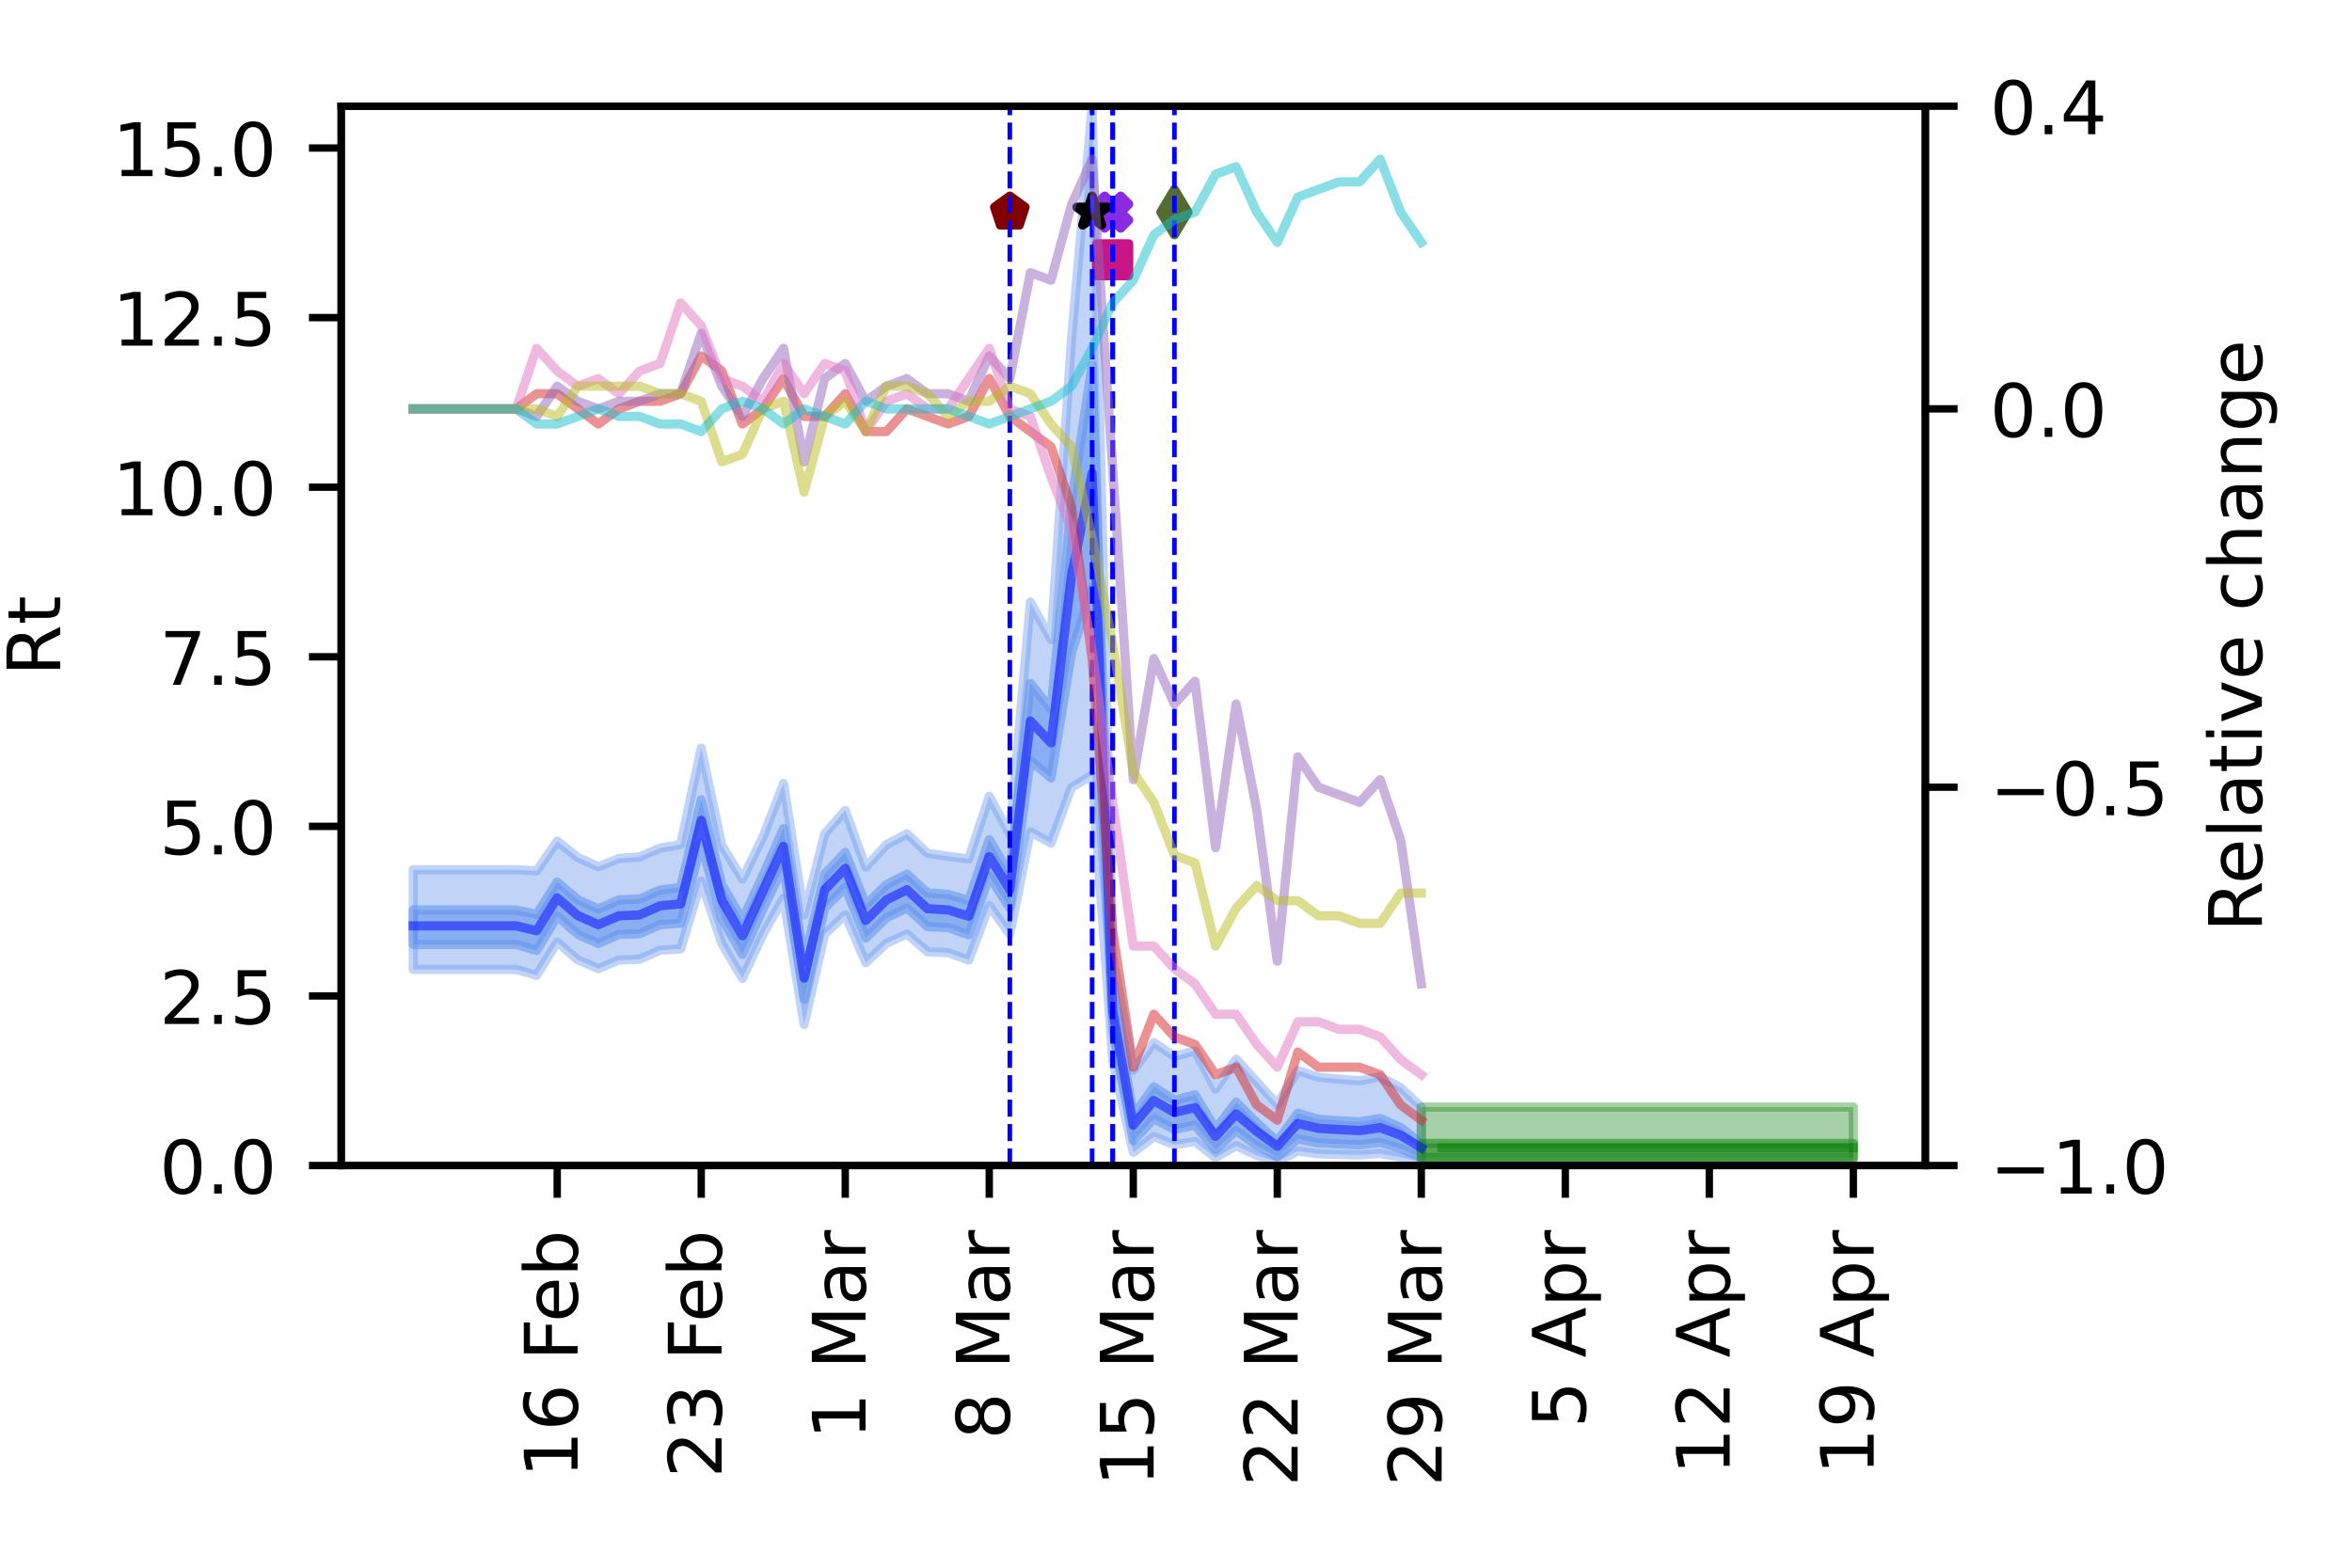 <?xml version="1.0" encoding="utf-8" standalone="no"?>
<!DOCTYPE svg PUBLIC "-//W3C//DTD SVG 1.1//EN"
  "http://www.w3.org/Graphics/SVG/1.1/DTD/svg11.dtd">
<!-- Created with matplotlib (https://matplotlib.org/) -->
<svg height="170.079pt" version="1.1" viewBox="0 0 255.118 170.079" width="255.118pt" xmlns="http://www.w3.org/2000/svg" xmlns:xlink="http://www.w3.org/1999/xlink">
 <defs>
  <style type="text/css">
*{stroke-linecap:butt;stroke-linejoin:round;}
  </style>
 </defs>
 <g id="figure_1">
  <g id="patch_1">
   <path d="M 0 170.079 
L 255.118 170.079 
L 255.118 0 
L 0 0 
z
" style="fill:#ffffff;"/>
  </g>
  <g id="axes_1">
   <g id="patch_2">
    <path d="M 37.01 126.449 
L 208.838 126.449 
L 208.838 11.52 
L 37.01 11.52 
z
" style="fill:#ffffff;"/>
   </g>
   <g id="PolyCollection_1">
    <defs>
     <path d="M 44.82 -75.725 
L 44.82 -64.909 
L 47.052 -64.909 
L 49.283 -64.909 
L 51.515 -64.909 
L 53.747 -64.909 
L 55.978 -64.909 
L 58.21 -64.259 
L 60.441 -67.868 
L 62.673 -65.944 
L 64.904 -64.988 
L 67.136 -65.937 
L 69.367 -66.003 
L 71.599 -67 
L 73.83 -67.123 
L 76.062 -74.479 
L 78.293 -67.728 
L 80.525 -63.926 
L 82.756 -68.707 
L 84.988 -72.647 
L 87.22 -58.928 
L 89.451 -68.722 
L 91.683 -70.831 
L 93.914 -65.642 
L 96.146 -67.741 
L 98.377 -68.754 
L 100.609 -66.817 
L 102.84 -66.719 
L 105.072 -65.931 
L 107.303 -71.811 
L 109.535 -68.73 
L 111.766 -79.827 
L 113.998 -78.615 
L 116.229 -84.65 
L 118.461 -85.976 
L 120.693 -55.042 
L 122.924 -45.068 
L 125.156 -46.769 
L 127.387 -45.896 
L 129.619 -46.234 
L 131.85 -44.476 
L 134.082 -45.79 
L 136.313 -44.73 
L 138.545 -44.038 
L 140.776 -45.202 
L 143.008 -44.904 
L 145.239 -44.834 
L 147.471 -44.776 
L 149.702 -44.939 
L 151.934 -44.528 
L 154.166 -43.982 
L 154.166 -49.974 
L 154.166 -49.974 
L 151.934 -52.075 
L 149.702 -53.26 
L 147.471 -52.831 
L 145.239 -53.008 
L 143.008 -53.209 
L 140.776 -53.945 
L 138.545 -50.263 
L 136.313 -52.718 
L 134.082 -55.177 
L 131.85 -51.939 
L 129.619 -56.078 
L 127.387 -55.462 
L 125.156 -56.973 
L 122.924 -53.956 
L 120.693 -66.377 
L 118.461 -158.559 
L 116.229 -133.371 
L 113.998 -100.695 
L 111.766 -104.767 
L 109.535 -79.566 
L 107.303 -83.686 
L 105.072 -76.902 
L 102.84 -77.178 
L 100.609 -77.5 
L 98.377 -79.621 
L 96.146 -78.441 
L 93.914 -76 
L 91.683 -82.157 
L 89.451 -79.607 
L 87.22 -70.844 
L 84.988 -85.08 
L 82.756 -79.287 
L 80.525 -74.703 
L 78.293 -78.374 
L 76.062 -88.904 
L 73.83 -78.454 
L 71.599 -78.069 
L 69.367 -77.108 
L 67.136 -76.943 
L 64.904 -76.04 
L 62.673 -77.05 
L 60.441 -78.817 
L 58.21 -75.605 
L 55.978 -75.725 
L 53.747 -75.725 
L 51.515 -75.725 
L 49.283 -75.725 
L 47.052 -75.725 
L 44.82 -75.725 
z
" id="m3c1cdc0f6b" style="stroke:#6495ed;stroke-opacity:0.4;"/>
    </defs>
    <g clip-path="url(#pa2ae9c0b1c)">
     <use style="fill:#6495ed;fill-opacity:0.4;stroke:#6495ed;stroke-opacity:0.4;" x="0" xlink:href="#m3c1cdc0f6b" y="170.079"/>
    </g>
   </g>
   <g id="PolyCollection_2">
    <defs>
     <path d="M 44.82 -71.356 
L 44.82 -67.613 
L 47.052 -67.613 
L 49.283 -67.613 
L 51.515 -67.613 
L 53.747 -67.613 
L 55.978 -67.613 
L 58.21 -66.957 
L 60.441 -70.68 
L 62.673 -68.718 
L 64.904 -67.717 
L 67.136 -68.705 
L 69.367 -68.774 
L 71.599 -69.761 
L 73.83 -69.924 
L 76.062 -78.575 
L 78.293 -70.44 
L 80.525 -66.537 
L 82.756 -71.485 
L 84.988 -76.075 
L 87.22 -61.663 
L 89.451 -71.572 
L 91.683 -73.797 
L 93.914 -68.319 
L 96.146 -70.495 
L 98.377 -71.577 
L 100.609 -69.545 
L 102.84 -69.439 
L 105.072 -68.669 
L 107.303 -75.035 
L 109.535 -71.565 
L 111.766 -87.575 
L 113.998 -85.682 
L 116.229 -99.238 
L 118.461 -106.31 
L 120.693 -58.448 
L 122.924 -46.329 
L 125.156 -48.711 
L 127.387 -47.549 
L 129.619 -48.022 
L 131.85 -45.383 
L 134.082 -47.417 
L 136.313 -45.808 
L 138.545 -44.605 
L 140.776 -46.522 
L 143.008 -46.077 
L 145.239 -45.975 
L 147.471 -45.876 
L 149.702 -46.152 
L 151.934 -45.479 
L 154.166 -44.495 
L 154.166 -46.025 
L 154.166 -46.025 
L 151.934 -47.754 
L 149.702 -48.736 
L 147.471 -48.367 
L 145.239 -48.499 
L 143.008 -48.651 
L 140.776 -49.304 
L 138.545 -46.243 
L 136.313 -48.263 
L 134.082 -50.505 
L 131.85 -47.611 
L 129.619 -51.293 
L 127.387 -50.711 
L 125.156 -52.16 
L 122.924 -49.069 
L 120.693 -62.323 
L 118.461 -130.467 
L 116.229 -115.683 
L 113.998 -93.145 
L 111.766 -95.934 
L 109.535 -75.222 
L 107.303 -78.987 
L 105.072 -72.389 
L 102.84 -73.054 
L 100.609 -73.201 
L 98.377 -75.249 
L 96.146 -74.103 
L 93.914 -71.902 
L 91.683 -77.604 
L 89.451 -75.24 
L 87.22 -65.833 
L 84.988 -80.181 
L 82.756 -75.095 
L 80.525 -70.304 
L 78.293 -74.11 
L 76.062 -83.31 
L 73.83 -73.794 
L 71.599 -73.53 
L 69.367 -72.545 
L 67.136 -72.453 
L 64.904 -71.468 
L 62.673 -72.469 
L 60.441 -74.389 
L 58.21 -70.871 
L 55.978 -71.356 
L 53.747 -71.356 
L 51.515 -71.356 
L 49.283 -71.356 
L 47.052 -71.356 
L 44.82 -71.356 
z
" id="m7c8d9802ba" style="stroke:#6495ed;stroke-opacity:0.6;"/>
    </defs>
    <g clip-path="url(#pa2ae9c0b1c)">
     <use style="fill:#6495ed;fill-opacity:0.6;stroke:#6495ed;stroke-opacity:0.6;" x="0" xlink:href="#m7c8d9802ba" y="170.079"/>
    </g>
   </g>
   <g id="PolyCollection_3">
    <defs>
     <path d="M 154.166 -49.974 
L 154.166 -43.982 
L 156.397 -43.982 
L 158.629 -43.982 
L 160.86 -43.982 
L 163.092 -43.982 
L 165.323 -43.982 
L 167.555 -43.982 
L 169.786 -43.982 
L 172.018 -43.982 
L 174.249 -43.982 
L 176.481 -43.982 
L 178.712 -43.982 
L 180.944 -43.982 
L 183.175 -43.982 
L 185.407 -43.982 
L 187.639 -43.982 
L 189.87 -43.982 
L 192.102 -43.982 
L 194.333 -43.982 
L 196.565 -43.982 
L 198.796 -43.982 
L 201.028 -43.982 
L 201.028 -49.974 
L 201.028 -49.974 
L 198.796 -49.974 
L 196.565 -49.974 
L 194.333 -49.974 
L 192.102 -49.974 
L 189.87 -49.974 
L 187.639 -49.974 
L 185.407 -49.974 
L 183.175 -49.974 
L 180.944 -49.974 
L 178.712 -49.974 
L 176.481 -49.974 
L 174.249 -49.974 
L 172.018 -49.974 
L 169.786 -49.974 
L 167.555 -49.974 
L 165.323 -49.974 
L 163.092 -49.974 
L 160.86 -49.974 
L 158.629 -49.974 
L 156.397 -49.974 
L 154.166 -49.974 
z
" id="m3fe3cbf406" style="stroke:#228b22;stroke-opacity:0.4;"/>
    </defs>
    <g clip-path="url(#pa2ae9c0b1c)">
     <use style="fill:#228b22;fill-opacity:0.4;stroke:#228b22;stroke-opacity:0.4;" x="0" xlink:href="#m3fe3cbf406" y="170.079"/>
    </g>
   </g>
   <g id="PolyCollection_4">
    <defs>
     <path d="M 154.166 -46.025 
L 154.166 -44.495 
L 156.397 -44.495 
L 158.629 -44.495 
L 160.86 -44.495 
L 163.092 -44.495 
L 165.323 -44.495 
L 167.555 -44.495 
L 169.786 -44.495 
L 172.018 -44.495 
L 174.249 -44.495 
L 176.481 -44.495 
L 178.712 -44.495 
L 180.944 -44.495 
L 183.175 -44.495 
L 185.407 -44.495 
L 187.639 -44.495 
L 189.87 -44.495 
L 192.102 -44.495 
L 194.333 -44.495 
L 196.565 -44.495 
L 198.796 -44.495 
L 201.028 -44.495 
L 201.028 -46.025 
L 201.028 -46.025 
L 198.796 -46.025 
L 196.565 -46.025 
L 194.333 -46.025 
L 192.102 -46.025 
L 189.87 -46.025 
L 187.639 -46.025 
L 185.407 -46.025 
L 183.175 -46.025 
L 180.944 -46.025 
L 178.712 -46.025 
L 176.481 -46.025 
L 174.249 -46.025 
L 172.018 -46.025 
L 169.786 -46.025 
L 167.555 -46.025 
L 165.323 -46.025 
L 163.092 -46.025 
L 160.86 -46.025 
L 158.629 -46.025 
L 156.397 -46.025 
L 154.166 -46.025 
z
" id="m400a30d3a9" style="stroke:#228b22;stroke-opacity:0.6;"/>
    </defs>
    <g clip-path="url(#pa2ae9c0b1c)">
     <use style="fill:#228b22;fill-opacity:0.6;stroke:#228b22;stroke-opacity:0.6;" x="0" xlink:href="#m400a30d3a9" y="170.079"/>
    </g>
   </g>
   <g id="PathCollection_1">
    <defs>
     <path d="M -0.866 1.732 
L 0 0.866 
L 0.866 1.732 
L 1.732 0.866 
L 0.866 0 
L 1.732 -0.866 
L 0.866 -1.732 
L 0 -0.866 
L -0.866 -1.732 
L -1.732 -0.866 
L -0.866 0 
L -1.732 0.866 
z
" id="m5e4489e0b4" style="stroke:#8a2be2;"/>
    </defs>
    <g clip-path="url(#pa2ae9c0b1c)">
     <use style="fill:#8a2be2;stroke:#8a2be2;" x="120.693" xlink:href="#m5e4489e0b4" y="23.013"/>
    </g>
   </g>
   <g id="PathCollection_2">
    <defs>
     <path d="M 0 -1.732 
L -0.389 -0.535 
L -1.647 -0.535 
L -0.629 0.204 
L -1.018 1.401 
L -0 0.662 
L 1.018 1.401 
L 0.629 0.204 
L 1.647 -0.535 
L 0.389 -0.535 
z
" id="m5dc33882b1" style="stroke:#000000;"/>
    </defs>
    <g clip-path="url(#pa2ae9c0b1c)">
     <use style="stroke:#000000;" x="118.461" xlink:href="#m5dc33882b1" y="23.013"/>
    </g>
   </g>
   <g id="PathCollection_3">
    <defs>
     <path d="M -1.732 1.732 
L 1.732 1.732 
L 1.732 -1.732 
L -1.732 -1.732 
z
" id="m00d1c662c0" style="stroke:#c71585;"/>
    </defs>
    <g clip-path="url(#pa2ae9c0b1c)">
     <use style="fill:#c71585;stroke:#c71585;" x="120.693" xlink:href="#m00d1c662c0" y="28.185"/>
    </g>
   </g>
   <g id="PathCollection_4">
    <defs>
     <path d="M 0 -1.732 
L -1.647 -0.535 
L -1.018 1.401 
L 1.018 1.401 
L 1.647 -0.535 
z
" id="m19b332d072" style="stroke:#800000;"/>
    </defs>
    <g clip-path="url(#pa2ae9c0b1c)">
     <use style="fill:#800000;stroke:#800000;" x="109.535" xlink:href="#m19b332d072" y="23.013"/>
    </g>
   </g>
   <g id="PathCollection_5">
    <defs>
     <path d="M -0 2.449 
L 1.47 0 
L 0 -2.449 
L -1.47 -0 
z
" id="m8b6271183b" style="stroke:#556b2f;"/>
    </defs>
    <g clip-path="url(#pa2ae9c0b1c)">
     <use style="fill:#556b2f;stroke:#556b2f;" x="127.387" xlink:href="#m8b6271183b" y="23.013"/>
    </g>
   </g>
   <g id="matplotlib.axis_1">
    <g id="xtick_1">
     <g id="line2d_1">
      <defs>
       <path d="M 0 0 
L 0 3.5 
" id="m49336a03a0" style="stroke:#000000;stroke-width:0.8;"/>
      </defs>
      <g>
       <use style="stroke:#000000;stroke-width:0.8;" x="201.028" xlink:href="#m49336a03a0" y="126.449"/>
      </g>
     </g>
     <g id="text_1">
      <!-- 19 Apr -->
      <defs>
       <path d="M 12.406 8.297 
L 28.516 8.297 
L 28.516 63.922 
L 10.984 60.406 
L 10.984 69.391 
L 28.422 72.906 
L 38.281 72.906 
L 38.281 8.297 
L 54.391 8.297 
L 54.391 0 
L 12.406 0 
z
" id="DejaVuSans-49"/>
       <path d="M 10.984 1.516 
L 10.984 10.5 
Q 14.703 8.734 18.5 7.812 
Q 22.312 6.891 25.984 6.891 
Q 35.75 6.891 40.891 13.453 
Q 46.047 20.016 46.781 33.406 
Q 43.953 29.203 39.594 26.953 
Q 35.25 24.703 29.984 24.703 
Q 19.047 24.703 12.672 31.312 
Q 6.297 37.938 6.297 49.422 
Q 6.297 60.641 12.938 67.422 
Q 19.578 74.219 30.609 74.219 
Q 43.266 74.219 49.922 64.516 
Q 56.594 54.828 56.594 36.375 
Q 56.594 19.141 48.406 8.859 
Q 40.234 -1.422 26.422 -1.422 
Q 22.703 -1.422 18.891 -0.688 
Q 15.094 0.047 10.984 1.516 
z
M 30.609 32.422 
Q 37.25 32.422 41.125 36.953 
Q 45.016 41.5 45.016 49.422 
Q 45.016 57.281 41.125 61.844 
Q 37.25 66.406 30.609 66.406 
Q 23.969 66.406 20.094 61.844 
Q 16.219 57.281 16.219 49.422 
Q 16.219 41.5 20.094 36.953 
Q 23.969 32.422 30.609 32.422 
z
" id="DejaVuSans-57"/>
       <path id="DejaVuSans-32"/>
       <path d="M 34.188 63.188 
L 20.797 26.906 
L 47.609 26.906 
z
M 28.609 72.906 
L 39.797 72.906 
L 67.578 0 
L 57.328 0 
L 50.688 18.703 
L 17.828 18.703 
L 11.188 0 
L 0.781 0 
z
" id="DejaVuSans-65"/>
       <path d="M 18.109 8.203 
L 18.109 -20.797 
L 9.078 -20.797 
L 9.078 54.688 
L 18.109 54.688 
L 18.109 46.391 
Q 20.953 51.266 25.266 53.625 
Q 29.594 56 35.594 56 
Q 45.562 56 51.781 48.094 
Q 58.016 40.188 58.016 27.297 
Q 58.016 14.406 51.781 6.484 
Q 45.562 -1.422 35.594 -1.422 
Q 29.594 -1.422 25.266 0.953 
Q 20.953 3.328 18.109 8.203 
z
M 48.688 27.297 
Q 48.688 37.203 44.609 42.844 
Q 40.531 48.484 33.406 48.484 
Q 26.266 48.484 22.188 42.844 
Q 18.109 37.203 18.109 27.297 
Q 18.109 17.391 22.188 11.75 
Q 26.266 6.109 33.406 6.109 
Q 40.531 6.109 44.609 11.75 
Q 48.688 17.391 48.688 27.297 
z
" id="DejaVuSans-112"/>
       <path d="M 41.109 46.297 
Q 39.594 47.172 37.812 47.578 
Q 36.031 48 33.891 48 
Q 26.266 48 22.188 43.047 
Q 18.109 38.094 18.109 28.812 
L 18.109 0 
L 9.078 0 
L 9.078 54.688 
L 18.109 54.688 
L 18.109 46.188 
Q 20.953 51.172 25.484 53.578 
Q 30.031 56 36.531 56 
Q 37.453 56 38.578 55.875 
Q 39.703 55.766 41.062 55.516 
z
" id="DejaVuSans-114"/>
      </defs>
      <g transform="translate(203.235 160.011)rotate(-90)scale(0.08 -0.08)">
       <use xlink:href="#DejaVuSans-49"/>
       <use x="63.623" xlink:href="#DejaVuSans-57"/>
       <use x="127.246" xlink:href="#DejaVuSans-32"/>
       <use x="159.033" xlink:href="#DejaVuSans-65"/>
       <use x="227.441" xlink:href="#DejaVuSans-112"/>
       <use x="290.918" xlink:href="#DejaVuSans-114"/>
      </g>
     </g>
    </g>
    <g id="xtick_2">
     <g id="line2d_2">
      <g>
       <use style="stroke:#000000;stroke-width:0.8;" x="185.407" xlink:href="#m49336a03a0" y="126.449"/>
      </g>
     </g>
     <g id="text_2">
      <!-- 12 Apr -->
      <defs>
       <path d="M 19.188 8.297 
L 53.609 8.297 
L 53.609 0 
L 7.328 0 
L 7.328 8.297 
Q 12.938 14.109 22.625 23.891 
Q 32.328 33.688 34.812 36.531 
Q 39.547 41.844 41.422 45.531 
Q 43.312 49.219 43.312 52.781 
Q 43.312 58.594 39.234 62.25 
Q 35.156 65.922 28.609 65.922 
Q 23.969 65.922 18.812 64.312 
Q 13.672 62.703 7.812 59.422 
L 7.812 69.391 
Q 13.766 71.781 18.938 73 
Q 24.125 74.219 28.422 74.219 
Q 39.75 74.219 46.484 68.547 
Q 53.219 62.891 53.219 53.422 
Q 53.219 48.922 51.531 44.891 
Q 49.859 40.875 45.406 35.406 
Q 44.188 33.984 37.641 27.219 
Q 31.109 20.453 19.188 8.297 
z
" id="DejaVuSans-50"/>
      </defs>
      <g transform="translate(187.615 160.011)rotate(-90)scale(0.08 -0.08)">
       <use xlink:href="#DejaVuSans-49"/>
       <use x="63.623" xlink:href="#DejaVuSans-50"/>
       <use x="127.246" xlink:href="#DejaVuSans-32"/>
       <use x="159.033" xlink:href="#DejaVuSans-65"/>
       <use x="227.441" xlink:href="#DejaVuSans-112"/>
       <use x="290.918" xlink:href="#DejaVuSans-114"/>
      </g>
     </g>
    </g>
    <g id="xtick_3">
     <g id="line2d_3">
      <g>
       <use style="stroke:#000000;stroke-width:0.8;" x="169.786" xlink:href="#m49336a03a0" y="126.449"/>
      </g>
     </g>
     <g id="text_3">
      <!-- 5 Apr -->
      <defs>
       <path d="M 10.797 72.906 
L 49.516 72.906 
L 49.516 64.594 
L 19.828 64.594 
L 19.828 46.734 
Q 21.969 47.469 24.109 47.828 
Q 26.266 48.188 28.422 48.188 
Q 40.625 48.188 47.75 41.5 
Q 54.891 34.812 54.891 23.391 
Q 54.891 11.625 47.562 5.094 
Q 40.234 -1.422 26.906 -1.422 
Q 22.312 -1.422 17.547 -0.641 
Q 12.797 0.141 7.719 1.703 
L 7.719 11.625 
Q 12.109 9.234 16.797 8.062 
Q 21.484 6.891 26.703 6.891 
Q 35.156 6.891 40.078 11.328 
Q 45.016 15.766 45.016 23.391 
Q 45.016 31 40.078 35.438 
Q 35.156 39.891 26.703 39.891 
Q 22.75 39.891 18.812 39.016 
Q 14.891 38.141 10.797 36.281 
z
" id="DejaVuSans-53"/>
      </defs>
      <g transform="translate(171.994 154.921)rotate(-90)scale(0.08 -0.08)">
       <use xlink:href="#DejaVuSans-53"/>
       <use x="63.623" xlink:href="#DejaVuSans-32"/>
       <use x="95.41" xlink:href="#DejaVuSans-65"/>
       <use x="163.818" xlink:href="#DejaVuSans-112"/>
       <use x="227.295" xlink:href="#DejaVuSans-114"/>
      </g>
     </g>
    </g>
    <g id="xtick_4">
     <g id="line2d_4">
      <g>
       <use style="stroke:#000000;stroke-width:0.8;" x="154.166" xlink:href="#m49336a03a0" y="126.449"/>
      </g>
     </g>
     <g id="text_4">
      <!-- 29 Mar -->
      <defs>
       <path d="M 9.812 72.906 
L 24.516 72.906 
L 43.109 23.297 
L 61.812 72.906 
L 76.516 72.906 
L 76.516 0 
L 66.891 0 
L 66.891 64.016 
L 48.094 14.016 
L 38.188 14.016 
L 19.391 64.016 
L 19.391 0 
L 9.812 0 
z
" id="DejaVuSans-77"/>
       <path d="M 34.281 27.484 
Q 23.391 27.484 19.188 25 
Q 14.984 22.516 14.984 16.5 
Q 14.984 11.719 18.141 8.906 
Q 21.297 6.109 26.703 6.109 
Q 34.188 6.109 38.703 11.406 
Q 43.219 16.703 43.219 25.484 
L 43.219 27.484 
z
M 52.203 31.203 
L 52.203 0 
L 43.219 0 
L 43.219 8.297 
Q 40.141 3.328 35.547 0.953 
Q 30.953 -1.422 24.312 -1.422 
Q 15.922 -1.422 10.953 3.297 
Q 6 8.016 6 15.922 
Q 6 25.141 12.172 29.828 
Q 18.359 34.516 30.609 34.516 
L 43.219 34.516 
L 43.219 35.406 
Q 43.219 41.609 39.141 45 
Q 35.062 48.391 27.688 48.391 
Q 23 48.391 18.547 47.266 
Q 14.109 46.141 10.016 43.891 
L 10.016 52.203 
Q 14.938 54.109 19.578 55.047 
Q 24.219 56 28.609 56 
Q 40.484 56 46.344 49.844 
Q 52.203 43.703 52.203 31.203 
z
" id="DejaVuSans-97"/>
      </defs>
      <g transform="translate(156.373 161.265)rotate(-90)scale(0.08 -0.08)">
       <use xlink:href="#DejaVuSans-50"/>
       <use x="63.623" xlink:href="#DejaVuSans-57"/>
       <use x="127.246" xlink:href="#DejaVuSans-32"/>
       <use x="159.033" xlink:href="#DejaVuSans-77"/>
       <use x="245.312" xlink:href="#DejaVuSans-97"/>
       <use x="306.592" xlink:href="#DejaVuSans-114"/>
      </g>
     </g>
    </g>
    <g id="xtick_5">
     <g id="line2d_5">
      <g>
       <use style="stroke:#000000;stroke-width:0.8;" x="138.545" xlink:href="#m49336a03a0" y="126.449"/>
      </g>
     </g>
     <g id="text_5">
      <!-- 22 Mar -->
      <g transform="translate(140.752 161.265)rotate(-90)scale(0.08 -0.08)">
       <use xlink:href="#DejaVuSans-50"/>
       <use x="63.623" xlink:href="#DejaVuSans-50"/>
       <use x="127.246" xlink:href="#DejaVuSans-32"/>
       <use x="159.033" xlink:href="#DejaVuSans-77"/>
       <use x="245.312" xlink:href="#DejaVuSans-97"/>
       <use x="306.592" xlink:href="#DejaVuSans-114"/>
      </g>
     </g>
    </g>
    <g id="xtick_6">
     <g id="line2d_6">
      <g>
       <use style="stroke:#000000;stroke-width:0.8;" x="122.924" xlink:href="#m49336a03a0" y="126.449"/>
      </g>
     </g>
     <g id="text_6">
      <!-- 15 Mar -->
      <g transform="translate(125.132 161.265)rotate(-90)scale(0.08 -0.08)">
       <use xlink:href="#DejaVuSans-49"/>
       <use x="63.623" xlink:href="#DejaVuSans-53"/>
       <use x="127.246" xlink:href="#DejaVuSans-32"/>
       <use x="159.033" xlink:href="#DejaVuSans-77"/>
       <use x="245.312" xlink:href="#DejaVuSans-97"/>
       <use x="306.592" xlink:href="#DejaVuSans-114"/>
      </g>
     </g>
    </g>
    <g id="xtick_7">
     <g id="line2d_7">
      <g>
       <use style="stroke:#000000;stroke-width:0.8;" x="107.303" xlink:href="#m49336a03a0" y="126.449"/>
      </g>
     </g>
     <g id="text_7">
      <!-- 8 Mar -->
      <defs>
       <path d="M 31.781 34.625 
Q 24.75 34.625 20.719 30.859 
Q 16.703 27.094 16.703 20.516 
Q 16.703 13.922 20.719 10.156 
Q 24.75 6.391 31.781 6.391 
Q 38.812 6.391 42.859 10.172 
Q 46.922 13.969 46.922 20.516 
Q 46.922 27.094 42.891 30.859 
Q 38.875 34.625 31.781 34.625 
z
M 21.922 38.812 
Q 15.578 40.375 12.031 44.719 
Q 8.5 49.078 8.5 55.328 
Q 8.5 64.062 14.719 69.141 
Q 20.953 74.219 31.781 74.219 
Q 42.672 74.219 48.875 69.141 
Q 55.078 64.062 55.078 55.328 
Q 55.078 49.078 51.531 44.719 
Q 48 40.375 41.703 38.812 
Q 48.828 37.156 52.797 32.312 
Q 56.781 27.484 56.781 20.516 
Q 56.781 9.906 50.312 4.234 
Q 43.844 -1.422 31.781 -1.422 
Q 19.734 -1.422 13.25 4.234 
Q 6.781 9.906 6.781 20.516 
Q 6.781 27.484 10.781 32.312 
Q 14.797 37.156 21.922 38.812 
z
M 18.312 54.391 
Q 18.312 48.734 21.844 45.562 
Q 25.391 42.391 31.781 42.391 
Q 38.141 42.391 41.719 45.562 
Q 45.312 48.734 45.312 54.391 
Q 45.312 60.062 41.719 63.234 
Q 38.141 66.406 31.781 66.406 
Q 25.391 66.406 21.844 63.234 
Q 18.312 60.062 18.312 54.391 
z
" id="DejaVuSans-56"/>
      </defs>
      <g transform="translate(109.511 156.175)rotate(-90)scale(0.08 -0.08)">
       <use xlink:href="#DejaVuSans-56"/>
       <use x="63.623" xlink:href="#DejaVuSans-32"/>
       <use x="95.41" xlink:href="#DejaVuSans-77"/>
       <use x="181.689" xlink:href="#DejaVuSans-97"/>
       <use x="242.969" xlink:href="#DejaVuSans-114"/>
      </g>
     </g>
    </g>
    <g id="xtick_8">
     <g id="line2d_8">
      <g>
       <use style="stroke:#000000;stroke-width:0.8;" x="91.683" xlink:href="#m49336a03a0" y="126.449"/>
      </g>
     </g>
     <g id="text_8">
      <!-- 1 Mar -->
      <g transform="translate(93.89 156.175)rotate(-90)scale(0.08 -0.08)">
       <use xlink:href="#DejaVuSans-49"/>
       <use x="63.623" xlink:href="#DejaVuSans-32"/>
       <use x="95.41" xlink:href="#DejaVuSans-77"/>
       <use x="181.689" xlink:href="#DejaVuSans-97"/>
       <use x="242.969" xlink:href="#DejaVuSans-114"/>
      </g>
     </g>
    </g>
    <g id="xtick_9">
     <g id="line2d_9">
      <g>
       <use style="stroke:#000000;stroke-width:0.8;" x="76.062" xlink:href="#m49336a03a0" y="126.449"/>
      </g>
     </g>
     <g id="text_9">
      <!-- 23 Feb -->
      <defs>
       <path d="M 40.578 39.312 
Q 47.656 37.797 51.625 33 
Q 55.609 28.219 55.609 21.188 
Q 55.609 10.406 48.188 4.484 
Q 40.766 -1.422 27.094 -1.422 
Q 22.516 -1.422 17.656 -0.516 
Q 12.797 0.391 7.625 2.203 
L 7.625 11.719 
Q 11.719 9.328 16.594 8.109 
Q 21.484 6.891 26.812 6.891 
Q 36.078 6.891 40.938 10.547 
Q 45.797 14.203 45.797 21.188 
Q 45.797 27.641 41.281 31.266 
Q 36.766 34.906 28.719 34.906 
L 20.219 34.906 
L 20.219 43.016 
L 29.109 43.016 
Q 36.375 43.016 40.234 45.922 
Q 44.094 48.828 44.094 54.297 
Q 44.094 59.906 40.109 62.906 
Q 36.141 65.922 28.719 65.922 
Q 24.656 65.922 20.016 65.031 
Q 15.375 64.156 9.812 62.312 
L 9.812 71.094 
Q 15.438 72.656 20.344 73.438 
Q 25.25 74.219 29.594 74.219 
Q 40.828 74.219 47.359 69.109 
Q 53.906 64.016 53.906 55.328 
Q 53.906 49.266 50.438 45.094 
Q 46.969 40.922 40.578 39.312 
z
" id="DejaVuSans-51"/>
       <path d="M 9.812 72.906 
L 51.703 72.906 
L 51.703 64.594 
L 19.672 64.594 
L 19.672 43.109 
L 48.578 43.109 
L 48.578 34.812 
L 19.672 34.812 
L 19.672 0 
L 9.812 0 
z
" id="DejaVuSans-70"/>
       <path d="M 56.203 29.594 
L 56.203 25.203 
L 14.891 25.203 
Q 15.484 15.922 20.484 11.062 
Q 25.484 6.203 34.422 6.203 
Q 39.594 6.203 44.453 7.469 
Q 49.312 8.734 54.109 11.281 
L 54.109 2.781 
Q 49.266 0.734 44.188 -0.344 
Q 39.109 -1.422 33.891 -1.422 
Q 20.797 -1.422 13.156 6.188 
Q 5.516 13.812 5.516 26.812 
Q 5.516 40.234 12.766 48.109 
Q 20.016 56 32.328 56 
Q 43.359 56 49.781 48.891 
Q 56.203 41.797 56.203 29.594 
z
M 47.219 32.234 
Q 47.125 39.594 43.094 43.984 
Q 39.062 48.391 32.422 48.391 
Q 24.906 48.391 20.391 44.141 
Q 15.875 39.891 15.188 32.172 
z
" id="DejaVuSans-101"/>
       <path d="M 48.688 27.297 
Q 48.688 37.203 44.609 42.844 
Q 40.531 48.484 33.406 48.484 
Q 26.266 48.484 22.188 42.844 
Q 18.109 37.203 18.109 27.297 
Q 18.109 17.391 22.188 11.75 
Q 26.266 6.109 33.406 6.109 
Q 40.531 6.109 44.609 11.75 
Q 48.688 17.391 48.688 27.297 
z
M 18.109 46.391 
Q 20.953 51.266 25.266 53.625 
Q 29.594 56 35.594 56 
Q 45.562 56 51.781 48.094 
Q 58.016 40.188 58.016 27.297 
Q 58.016 14.406 51.781 6.484 
Q 45.562 -1.422 35.594 -1.422 
Q 29.594 -1.422 25.266 0.953 
Q 20.953 3.328 18.109 8.203 
L 18.109 0 
L 9.078 0 
L 9.078 75.984 
L 18.109 75.984 
z
" id="DejaVuSans-98"/>
      </defs>
      <g transform="translate(78.269 160.334)rotate(-90)scale(0.08 -0.08)">
       <use xlink:href="#DejaVuSans-50"/>
       <use x="63.623" xlink:href="#DejaVuSans-51"/>
       <use x="127.246" xlink:href="#DejaVuSans-32"/>
       <use x="159.033" xlink:href="#DejaVuSans-70"/>
       <use x="211.053" xlink:href="#DejaVuSans-101"/>
       <use x="272.576" xlink:href="#DejaVuSans-98"/>
      </g>
     </g>
    </g>
    <g id="xtick_10">
     <g id="line2d_10">
      <g>
       <use style="stroke:#000000;stroke-width:0.8;" x="60.441" xlink:href="#m49336a03a0" y="126.449"/>
      </g>
     </g>
     <g id="text_10">
      <!-- 16 Feb -->
      <defs>
       <path d="M 33.016 40.375 
Q 26.375 40.375 22.484 35.828 
Q 18.609 31.297 18.609 23.391 
Q 18.609 15.531 22.484 10.953 
Q 26.375 6.391 33.016 6.391 
Q 39.656 6.391 43.531 10.953 
Q 47.406 15.531 47.406 23.391 
Q 47.406 31.297 43.531 35.828 
Q 39.656 40.375 33.016 40.375 
z
M 52.594 71.297 
L 52.594 62.312 
Q 48.875 64.062 45.094 64.984 
Q 41.312 65.922 37.594 65.922 
Q 27.828 65.922 22.672 59.328 
Q 17.531 52.734 16.797 39.406 
Q 19.672 43.656 24.016 45.922 
Q 28.375 48.188 33.594 48.188 
Q 44.578 48.188 50.953 41.516 
Q 57.328 34.859 57.328 23.391 
Q 57.328 12.156 50.688 5.359 
Q 44.047 -1.422 33.016 -1.422 
Q 20.359 -1.422 13.672 8.266 
Q 6.984 17.969 6.984 36.375 
Q 6.984 53.656 15.188 63.938 
Q 23.391 74.219 37.203 74.219 
Q 40.922 74.219 44.703 73.484 
Q 48.484 72.75 52.594 71.297 
z
" id="DejaVuSans-54"/>
      </defs>
      <g transform="translate(62.649 160.334)rotate(-90)scale(0.08 -0.08)">
       <use xlink:href="#DejaVuSans-49"/>
       <use x="63.623" xlink:href="#DejaVuSans-54"/>
       <use x="127.246" xlink:href="#DejaVuSans-32"/>
       <use x="159.033" xlink:href="#DejaVuSans-70"/>
       <use x="211.053" xlink:href="#DejaVuSans-101"/>
       <use x="272.576" xlink:href="#DejaVuSans-98"/>
      </g>
     </g>
    </g>
   </g>
   <g id="matplotlib.axis_2">
    <g id="ytick_1">
     <g id="line2d_11">
      <defs>
       <path d="M 0 0 
L -3.5 0 
" id="m673109b471" style="stroke:#000000;stroke-width:0.8;"/>
      </defs>
      <g>
       <use style="stroke:#000000;stroke-width:0.8;" x="37.01" xlink:href="#m673109b471" y="126.449"/>
      </g>
     </g>
     <g id="text_11">
      <!-- 0.0 -->
      <defs>
       <path d="M 31.781 66.406 
Q 24.172 66.406 20.328 58.906 
Q 16.5 51.422 16.5 36.375 
Q 16.5 21.391 20.328 13.891 
Q 24.172 6.391 31.781 6.391 
Q 39.453 6.391 43.281 13.891 
Q 47.125 21.391 47.125 36.375 
Q 47.125 51.422 43.281 58.906 
Q 39.453 66.406 31.781 66.406 
z
M 31.781 74.219 
Q 44.047 74.219 50.516 64.516 
Q 56.984 54.828 56.984 36.375 
Q 56.984 17.969 50.516 8.266 
Q 44.047 -1.422 31.781 -1.422 
Q 19.531 -1.422 13.062 8.266 
Q 6.594 17.969 6.594 36.375 
Q 6.594 54.828 13.062 64.516 
Q 19.531 74.219 31.781 74.219 
z
" id="DejaVuSans-48"/>
       <path d="M 10.688 12.406 
L 21 12.406 
L 21 0 
L 10.688 0 
z
" id="DejaVuSans-46"/>
      </defs>
      <g transform="translate(17.288 129.488)scale(0.08 -0.08)">
       <use xlink:href="#DejaVuSans-48"/>
       <use x="63.623" xlink:href="#DejaVuSans-46"/>
       <use x="95.41" xlink:href="#DejaVuSans-48"/>
      </g>
     </g>
    </g>
    <g id="ytick_2">
     <g id="line2d_12">
      <g>
       <use style="stroke:#000000;stroke-width:0.8;" x="37.01" xlink:href="#m673109b471" y="108.051"/>
      </g>
     </g>
     <g id="text_12">
      <!-- 2.5 -->
      <g transform="translate(17.288 111.09)scale(0.08 -0.08)">
       <use xlink:href="#DejaVuSans-50"/>
       <use x="63.623" xlink:href="#DejaVuSans-46"/>
       <use x="95.41" xlink:href="#DejaVuSans-53"/>
      </g>
     </g>
    </g>
    <g id="ytick_3">
     <g id="line2d_13">
      <g>
       <use style="stroke:#000000;stroke-width:0.8;" x="37.01" xlink:href="#m673109b471" y="89.653"/>
      </g>
     </g>
     <g id="text_13">
      <!-- 5.0 -->
      <g transform="translate(17.288 92.692)scale(0.08 -0.08)">
       <use xlink:href="#DejaVuSans-53"/>
       <use x="63.623" xlink:href="#DejaVuSans-46"/>
       <use x="95.41" xlink:href="#DejaVuSans-48"/>
      </g>
     </g>
    </g>
    <g id="ytick_4">
     <g id="line2d_14">
      <g>
       <use style="stroke:#000000;stroke-width:0.8;" x="37.01" xlink:href="#m673109b471" y="71.255"/>
      </g>
     </g>
     <g id="text_14">
      <!-- 7.5 -->
      <defs>
       <path d="M 8.203 72.906 
L 55.078 72.906 
L 55.078 68.703 
L 28.609 0 
L 18.312 0 
L 43.219 64.594 
L 8.203 64.594 
z
" id="DejaVuSans-55"/>
      </defs>
      <g transform="translate(17.288 74.294)scale(0.08 -0.08)">
       <use xlink:href="#DejaVuSans-55"/>
       <use x="63.623" xlink:href="#DejaVuSans-46"/>
       <use x="95.41" xlink:href="#DejaVuSans-53"/>
      </g>
     </g>
    </g>
    <g id="ytick_5">
     <g id="line2d_15">
      <g>
       <use style="stroke:#000000;stroke-width:0.8;" x="37.01" xlink:href="#m673109b471" y="52.857"/>
      </g>
     </g>
     <g id="text_15">
      <!-- 10.0 -->
      <g transform="translate(12.197 55.896)scale(0.08 -0.08)">
       <use xlink:href="#DejaVuSans-49"/>
       <use x="63.623" xlink:href="#DejaVuSans-48"/>
       <use x="127.246" xlink:href="#DejaVuSans-46"/>
       <use x="159.033" xlink:href="#DejaVuSans-48"/>
      </g>
     </g>
    </g>
    <g id="ytick_6">
     <g id="line2d_16">
      <g>
       <use style="stroke:#000000;stroke-width:0.8;" x="37.01" xlink:href="#m673109b471" y="34.459"/>
      </g>
     </g>
     <g id="text_16">
      <!-- 12.5 -->
      <g transform="translate(12.197 37.498)scale(0.08 -0.08)">
       <use xlink:href="#DejaVuSans-49"/>
       <use x="63.623" xlink:href="#DejaVuSans-50"/>
       <use x="127.246" xlink:href="#DejaVuSans-46"/>
       <use x="159.033" xlink:href="#DejaVuSans-53"/>
      </g>
     </g>
    </g>
    <g id="ytick_7">
     <g id="line2d_17">
      <g>
       <use style="stroke:#000000;stroke-width:0.8;" x="37.01" xlink:href="#m673109b471" y="16.06"/>
      </g>
     </g>
     <g id="text_17">
      <!-- 15.0 -->
      <g transform="translate(12.197 19.1)scale(0.08 -0.08)">
       <use xlink:href="#DejaVuSans-49"/>
       <use x="63.623" xlink:href="#DejaVuSans-53"/>
       <use x="127.246" xlink:href="#DejaVuSans-46"/>
       <use x="159.033" xlink:href="#DejaVuSans-48"/>
      </g>
     </g>
    </g>
    <g id="text_18">
     <!-- Rt -->
     <defs>
      <path d="M 44.391 34.188 
Q 47.562 33.109 50.562 29.594 
Q 53.562 26.078 56.594 19.922 
L 66.609 0 
L 56 0 
L 46.688 18.703 
Q 43.062 26.031 39.672 28.422 
Q 36.281 30.812 30.422 30.812 
L 19.672 30.812 
L 19.672 0 
L 9.812 0 
L 9.812 72.906 
L 32.078 72.906 
Q 44.578 72.906 50.734 67.672 
Q 56.891 62.453 56.891 51.906 
Q 56.891 45.016 53.688 40.469 
Q 50.484 35.938 44.391 34.188 
z
M 19.672 64.797 
L 19.672 38.922 
L 32.078 38.922 
Q 39.203 38.922 42.844 42.219 
Q 46.484 45.516 46.484 51.906 
Q 46.484 58.297 42.844 61.547 
Q 39.203 64.797 32.078 64.797 
z
" id="DejaVuSans-82"/>
      <path d="M 18.312 70.219 
L 18.312 54.688 
L 36.812 54.688 
L 36.812 47.703 
L 18.312 47.703 
L 18.312 18.016 
Q 18.312 11.328 20.141 9.422 
Q 21.969 7.516 27.594 7.516 
L 36.812 7.516 
L 36.812 0 
L 27.594 0 
Q 17.188 0 13.234 3.875 
Q 9.281 7.766 9.281 18.016 
L 9.281 47.703 
L 2.688 47.703 
L 2.688 54.688 
L 9.281 54.688 
L 9.281 70.219 
z
" id="DejaVuSans-116"/>
     </defs>
     <g transform="translate(6.534 73.332)rotate(-90)scale(0.08 -0.08)">
      <use xlink:href="#DejaVuSans-82"/>
      <use x="69.482" xlink:href="#DejaVuSans-116"/>
     </g>
    </g>
   </g>
   <g id="line2d_18">
    <path clip-path="url(#pa2ae9c0b1c)" d="M 44.82 100.445 
L 47.052 100.445 
L 49.283 100.445 
L 51.515 100.445 
L 53.747 100.445 
L 55.978 100.445 
L 58.21 100.978 
L 60.441 97.404 
L 62.673 99.333 
L 64.904 100.316 
L 67.136 99.356 
L 69.367 99.261 
L 71.599 98.277 
L 73.83 98.056 
L 76.062 89.013 
L 78.293 97.665 
L 80.525 101.517 
L 82.756 96.651 
L 84.988 91.825 
L 87.22 106.112 
L 89.451 96.526 
L 91.683 94.207 
L 93.914 99.848 
L 96.146 97.629 
L 98.377 96.521 
L 100.609 98.591 
L 102.84 98.715 
L 105.072 99.401 
L 107.303 92.935 
L 109.535 96.538 
L 111.766 78.222 
L 113.998 80.591 
L 116.229 62.466 
L 118.461 51.322 
L 120.693 109.655 
L 122.924 122.072 
L 125.156 119.4 
L 127.387 120.687 
L 129.619 120.165 
L 131.85 123.289 
L 134.082 120.853 
L 136.313 122.748 
L 138.545 124.355 
L 140.776 121.88 
L 143.008 122.418 
L 145.239 122.547 
L 147.471 122.664 
L 149.702 122.343 
L 151.934 123.166 
L 154.166 124.521 
" style="fill:none;stroke:#0000ff;stroke-linecap:square;stroke-opacity:0.5;"/>
   </g>
   <g id="line2d_19">
    <path clip-path="url(#pa2ae9c0b1c)" d="M 156.397 124.521 
L 158.629 124.521 
L 160.86 124.521 
L 163.092 124.521 
L 165.323 124.521 
L 167.555 124.521 
L 169.786 124.521 
L 172.018 124.521 
L 174.249 124.521 
L 176.481 124.521 
L 178.712 124.521 
L 180.944 124.521 
L 183.175 124.521 
L 185.407 124.521 
L 187.639 124.521 
L 189.87 124.521 
L 192.102 124.521 
L 194.333 124.521 
L 196.565 124.521 
L 198.796 124.521 
L 201.028 124.521 
" style="fill:none;stroke:#008000;stroke-linecap:square;stroke-opacity:0.5;"/>
   </g>
   <g id="line2d_20">
    <path clip-path="url(#pa2ae9c0b1c)" d="M 120.693 126.449 
L 120.693 11.52 
" style="fill:none;stroke:#0000ff;stroke-dasharray:1.85,0.8;stroke-dashoffset:0;stroke-width:0.5;"/>
   </g>
   <g id="line2d_21">
    <path clip-path="url(#pa2ae9c0b1c)" d="M 118.461 126.449 
L 118.461 11.52 
" style="fill:none;stroke:#0000ff;stroke-dasharray:1.85,0.8;stroke-dashoffset:0;stroke-width:0.5;"/>
   </g>
   <g id="line2d_22">
    <path clip-path="url(#pa2ae9c0b1c)" d="M 120.693 126.449 
L 120.693 11.52 
" style="fill:none;stroke:#0000ff;stroke-dasharray:1.85,0.8;stroke-dashoffset:0;stroke-width:0.5;"/>
   </g>
   <g id="line2d_23">
    <path clip-path="url(#pa2ae9c0b1c)" d="M 109.535 126.449 
L 109.535 11.52 
" style="fill:none;stroke:#0000ff;stroke-dasharray:1.85,0.8;stroke-dashoffset:0;stroke-width:0.5;"/>
   </g>
   <g id="line2d_24">
    <path clip-path="url(#pa2ae9c0b1c)" d="M 127.387 126.449 
L 127.387 11.52 
" style="fill:none;stroke:#0000ff;stroke-dasharray:1.85,0.8;stroke-dashoffset:0;stroke-width:0.5;"/>
   </g>
   <g id="patch_3">
    <path d="M 37.01 126.449 
L 37.01 11.52 
" style="fill:none;stroke:#000000;stroke-linecap:square;stroke-linejoin:miter;stroke-width:0.8;"/>
   </g>
   <g id="patch_4">
    <path d="M 208.838 126.449 
L 208.838 11.52 
" style="fill:none;stroke:#000000;stroke-linecap:square;stroke-linejoin:miter;stroke-width:0.8;"/>
   </g>
   <g id="patch_5">
    <path d="M 37.01 126.449 
L 208.838 126.449 
" style="fill:none;stroke:#000000;stroke-linecap:square;stroke-linejoin:miter;stroke-width:0.8;"/>
   </g>
   <g id="patch_6">
    <path d="M 37.01 11.52 
L 208.838 11.52 
" style="fill:none;stroke:#000000;stroke-linecap:square;stroke-linejoin:miter;stroke-width:0.8;"/>
   </g>
  </g>
  <g id="axes_2">
   <g id="matplotlib.axis_3">
    <g id="ytick_8">
     <g id="line2d_25">
      <defs>
       <path d="M 0 0 
L 3.5 0 
" id="m3c7c650bfe" style="stroke:#000000;stroke-width:0.8;"/>
      </defs>
      <g>
       <use style="stroke:#000000;stroke-width:0.8;" x="208.838" xlink:href="#m3c7c650bfe" y="126.449"/>
      </g>
     </g>
     <g id="text_19">
      <!-- −1.0 -->
      <defs>
       <path d="M 10.594 35.5 
L 73.188 35.5 
L 73.188 27.203 
L 10.594 27.203 
z
" id="DejaVuSans-8722"/>
      </defs>
      <g transform="translate(215.838 129.488)scale(0.08 -0.08)">
       <use xlink:href="#DejaVuSans-8722"/>
       <use x="83.789" xlink:href="#DejaVuSans-49"/>
       <use x="147.412" xlink:href="#DejaVuSans-46"/>
       <use x="179.199" xlink:href="#DejaVuSans-48"/>
      </g>
     </g>
    </g>
    <g id="ytick_9">
     <g id="line2d_26">
      <g>
       <use style="stroke:#000000;stroke-width:0.8;" x="208.838" xlink:href="#m3c7c650bfe" y="85.403"/>
      </g>
     </g>
     <g id="text_20">
      <!-- −0.5 -->
      <g transform="translate(215.838 88.442)scale(0.08 -0.08)">
       <use xlink:href="#DejaVuSans-8722"/>
       <use x="83.789" xlink:href="#DejaVuSans-48"/>
       <use x="147.412" xlink:href="#DejaVuSans-46"/>
       <use x="179.199" xlink:href="#DejaVuSans-53"/>
      </g>
     </g>
    </g>
    <g id="ytick_10">
     <g id="line2d_27">
      <g>
       <use style="stroke:#000000;stroke-width:0.8;" x="208.838" xlink:href="#m3c7c650bfe" y="44.357"/>
      </g>
     </g>
     <g id="text_21">
      <!-- 0.0 -->
      <g transform="translate(215.838 47.396)scale(0.08 -0.08)">
       <use xlink:href="#DejaVuSans-48"/>
       <use x="63.623" xlink:href="#DejaVuSans-46"/>
       <use x="95.41" xlink:href="#DejaVuSans-48"/>
      </g>
     </g>
    </g>
    <g id="ytick_11">
     <g id="line2d_28">
      <g>
       <use style="stroke:#000000;stroke-width:0.8;" x="208.838" xlink:href="#m3c7c650bfe" y="11.52"/>
      </g>
     </g>
     <g id="text_22">
      <!-- 0.4 -->
      <defs>
       <path d="M 37.797 64.312 
L 12.891 25.391 
L 37.797 25.391 
z
M 35.203 72.906 
L 47.609 72.906 
L 47.609 25.391 
L 58.016 25.391 
L 58.016 17.188 
L 47.609 17.188 
L 47.609 0 
L 37.797 0 
L 37.797 17.188 
L 4.891 17.188 
L 4.891 26.703 
z
" id="DejaVuSans-52"/>
      </defs>
      <g transform="translate(215.838 14.559)scale(0.08 -0.08)">
       <use xlink:href="#DejaVuSans-48"/>
       <use x="63.623" xlink:href="#DejaVuSans-46"/>
       <use x="95.41" xlink:href="#DejaVuSans-52"/>
      </g>
     </g>
    </g>
    <g id="text_23">
     <!-- Relative change -->
     <defs>
      <path d="M 9.422 75.984 
L 18.406 75.984 
L 18.406 0 
L 9.422 0 
z
" id="DejaVuSans-108"/>
      <path d="M 9.422 54.688 
L 18.406 54.688 
L 18.406 0 
L 9.422 0 
z
M 9.422 75.984 
L 18.406 75.984 
L 18.406 64.594 
L 9.422 64.594 
z
" id="DejaVuSans-105"/>
      <path d="M 2.984 54.688 
L 12.5 54.688 
L 29.594 8.797 
L 46.688 54.688 
L 56.203 54.688 
L 35.688 0 
L 23.484 0 
z
" id="DejaVuSans-118"/>
      <path d="M 48.781 52.594 
L 48.781 44.188 
Q 44.969 46.297 41.141 47.344 
Q 37.312 48.391 33.406 48.391 
Q 24.656 48.391 19.812 42.844 
Q 14.984 37.312 14.984 27.297 
Q 14.984 17.281 19.812 11.734 
Q 24.656 6.203 33.406 6.203 
Q 37.312 6.203 41.141 7.25 
Q 44.969 8.297 48.781 10.406 
L 48.781 2.094 
Q 45.016 0.344 40.984 -0.531 
Q 36.969 -1.422 32.422 -1.422 
Q 20.062 -1.422 12.781 6.344 
Q 5.516 14.109 5.516 27.297 
Q 5.516 40.672 12.859 48.328 
Q 20.219 56 33.016 56 
Q 37.156 56 41.109 55.141 
Q 45.062 54.297 48.781 52.594 
z
" id="DejaVuSans-99"/>
      <path d="M 54.891 33.016 
L 54.891 0 
L 45.906 0 
L 45.906 32.719 
Q 45.906 40.484 42.875 44.328 
Q 39.844 48.188 33.797 48.188 
Q 26.516 48.188 22.312 43.547 
Q 18.109 38.922 18.109 30.906 
L 18.109 0 
L 9.078 0 
L 9.078 75.984 
L 18.109 75.984 
L 18.109 46.188 
Q 21.344 51.125 25.703 53.562 
Q 30.078 56 35.797 56 
Q 45.219 56 50.047 50.172 
Q 54.891 44.344 54.891 33.016 
z
" id="DejaVuSans-104"/>
      <path d="M 54.891 33.016 
L 54.891 0 
L 45.906 0 
L 45.906 32.719 
Q 45.906 40.484 42.875 44.328 
Q 39.844 48.188 33.797 48.188 
Q 26.516 48.188 22.312 43.547 
Q 18.109 38.922 18.109 30.906 
L 18.109 0 
L 9.078 0 
L 9.078 54.688 
L 18.109 54.688 
L 18.109 46.188 
Q 21.344 51.125 25.703 53.562 
Q 30.078 56 35.797 56 
Q 45.219 56 50.047 50.172 
Q 54.891 44.344 54.891 33.016 
z
" id="DejaVuSans-110"/>
      <path d="M 45.406 27.984 
Q 45.406 37.75 41.375 43.109 
Q 37.359 48.484 30.078 48.484 
Q 22.859 48.484 18.828 43.109 
Q 14.797 37.75 14.797 27.984 
Q 14.797 18.266 18.828 12.891 
Q 22.859 7.516 30.078 7.516 
Q 37.359 7.516 41.375 12.891 
Q 45.406 18.266 45.406 27.984 
z
M 54.391 6.781 
Q 54.391 -7.172 48.188 -13.984 
Q 42 -20.797 29.203 -20.797 
Q 24.469 -20.797 20.266 -20.094 
Q 16.062 -19.391 12.109 -17.922 
L 12.109 -9.188 
Q 16.062 -11.328 19.922 -12.344 
Q 23.781 -13.375 27.781 -13.375 
Q 36.625 -13.375 41.016 -8.766 
Q 45.406 -4.156 45.406 5.172 
L 45.406 9.625 
Q 42.625 4.781 38.281 2.391 
Q 33.938 0 27.875 0 
Q 17.828 0 11.672 7.656 
Q 5.516 15.328 5.516 27.984 
Q 5.516 40.672 11.672 48.328 
Q 17.828 56 27.875 56 
Q 33.938 56 38.281 53.609 
Q 42.625 51.219 45.406 46.391 
L 45.406 54.688 
L 54.391 54.688 
z
" id="DejaVuSans-103"/>
     </defs>
     <g transform="translate(245.343 101.108)rotate(-90)scale(0.08 -0.08)">
      <use xlink:href="#DejaVuSans-82"/>
      <use x="64.982" xlink:href="#DejaVuSans-101"/>
      <use x="126.506" xlink:href="#DejaVuSans-108"/>
      <use x="154.289" xlink:href="#DejaVuSans-97"/>
      <use x="215.568" xlink:href="#DejaVuSans-116"/>
      <use x="254.777" xlink:href="#DejaVuSans-105"/>
      <use x="282.561" xlink:href="#DejaVuSans-118"/>
      <use x="341.74" xlink:href="#DejaVuSans-101"/>
      <use x="403.264" xlink:href="#DejaVuSans-32"/>
      <use x="435.051" xlink:href="#DejaVuSans-99"/>
      <use x="490.031" xlink:href="#DejaVuSans-104"/>
      <use x="553.41" xlink:href="#DejaVuSans-97"/>
      <use x="614.689" xlink:href="#DejaVuSans-110"/>
      <use x="678.068" xlink:href="#DejaVuSans-103"/>
      <use x="741.545" xlink:href="#DejaVuSans-101"/>
     </g>
    </g>
   </g>
   <g id="line2d_29">
    <path clip-path="url(#pa2ae9c0b1c)" d="M 44.82 44.357 
L 47.052 44.357 
L 49.283 44.357 
L 51.515 44.357 
L 53.747 44.357 
L 55.978 44.357 
L 58.21 42.715 
L 60.441 42.715 
L 62.673 44.357 
L 64.904 45.999 
L 67.136 44.357 
L 69.367 43.536 
L 71.599 43.536 
L 73.83 42.715 
L 76.062 38.61 
L 78.293 40.252 
L 80.525 45.999 
L 82.756 44.357 
L 84.988 41.073 
L 87.22 45.178 
L 89.451 45.178 
L 91.683 42.715 
L 93.914 46.82 
L 96.146 46.82 
L 98.377 44.357 
L 100.609 45.178 
L 102.84 45.999 
L 105.072 45.178 
L 107.303 41.073 
L 109.535 45.178 
L 111.766 46.82 
L 113.998 48.461 
L 116.229 55.029 
L 118.461 71.447 
L 120.693 101 
L 122.924 115.777 
L 125.156 110.03 
L 127.387 112.493 
L 129.619 113.314 
L 131.85 116.598 
L 134.082 115.777 
L 136.313 119.881 
L 138.545 121.523 
L 140.776 114.135 
L 143.008 115.777 
L 145.239 115.777 
L 147.471 115.777 
L 149.702 116.598 
L 151.934 119.881 
L 154.166 121.523 
" style="fill:none;stroke:#d62728;stroke-linecap:square;stroke-opacity:0.5;"/>
   </g>
   <g id="line2d_30">
    <path clip-path="url(#pa2ae9c0b1c)" d="M 44.82 44.357 
L 47.052 44.357 
L 49.283 44.357 
L 51.515 44.357 
L 53.747 44.357 
L 55.978 44.357 
L 58.21 45.178 
L 60.441 41.894 
L 62.673 43.536 
L 64.904 44.357 
L 67.136 43.536 
L 69.367 43.536 
L 71.599 42.715 
L 73.83 42.715 
L 76.062 36.148 
L 78.293 41.894 
L 80.525 45.178 
L 82.756 41.073 
L 84.988 37.789 
L 87.22 50.103 
L 89.451 41.073 
L 91.683 39.431 
L 93.914 43.536 
L 96.146 41.894 
L 98.377 41.073 
L 100.609 42.715 
L 102.84 42.715 
L 105.072 43.536 
L 107.303 38.61 
L 109.535 41.073 
L 111.766 29.58 
L 113.998 30.401 
L 116.229 22.192 
L 118.461 17.266 
L 120.693 50.924 
L 122.924 84.582 
L 125.156 71.447 
L 127.387 76.373 
L 129.619 73.91 
L 131.85 91.97 
L 134.082 76.373 
L 136.313 87.866 
L 138.545 104.284 
L 140.776 82.119 
L 143.008 85.403 
L 145.239 86.224 
L 147.471 87.045 
L 149.702 84.582 
L 151.934 91.149 
L 154.166 106.747 
" style="fill:none;stroke:#9467bd;stroke-linecap:square;stroke-opacity:0.5;"/>
   </g>
   <g id="line2d_31">
    <path clip-path="url(#pa2ae9c0b1c)" d="M 44.82 44.357 
L 47.052 44.357 
L 49.283 44.357 
L 51.515 44.357 
L 53.747 44.357 
L 55.978 44.357 
L 58.21 37.789 
L 60.441 40.252 
L 62.673 41.894 
L 64.904 41.073 
L 67.136 42.715 
L 69.367 40.252 
L 71.599 39.431 
L 73.83 32.864 
L 76.062 35.327 
L 78.293 41.073 
L 80.525 41.894 
L 82.756 43.536 
L 84.988 39.431 
L 87.22 42.715 
L 89.451 39.431 
L 91.683 40.252 
L 93.914 46.82 
L 96.146 43.536 
L 98.377 42.715 
L 100.609 44.357 
L 102.84 44.357 
L 105.072 41.073 
L 107.303 37.789 
L 109.535 44.357 
L 111.766 45.178 
L 113.998 51.745 
L 116.229 57.491 
L 118.461 70.626 
L 120.693 87.045 
L 122.924 102.642 
L 125.156 102.642 
L 127.387 105.105 
L 129.619 106.747 
L 131.85 110.03 
L 134.082 110.03 
L 136.313 113.314 
L 138.545 115.777 
L 140.776 110.851 
L 143.008 110.851 
L 145.239 111.672 
L 147.471 111.672 
L 149.702 112.493 
L 151.934 114.956 
L 154.166 116.598 
" style="fill:none;stroke:#e377c2;stroke-linecap:square;stroke-opacity:0.5;"/>
   </g>
   <g id="line2d_32">
    <path clip-path="url(#pa2ae9c0b1c)" d="M 44.82 44.357 
L 47.052 44.357 
L 49.283 44.357 
L 51.515 44.357 
L 53.747 44.357 
L 55.978 44.357 
L 58.21 44.357 
L 60.441 45.178 
L 62.673 41.894 
L 64.904 41.894 
L 67.136 41.894 
L 69.367 41.894 
L 71.599 42.715 
L 73.83 42.715 
L 76.062 43.536 
L 78.293 50.103 
L 80.525 49.282 
L 82.756 44.357 
L 84.988 43.536 
L 87.22 53.387 
L 89.451 45.178 
L 91.683 43.536 
L 93.914 46.82 
L 96.146 41.894 
L 98.377 41.894 
L 100.609 42.715 
L 102.84 45.178 
L 105.072 43.536 
L 107.303 43.536 
L 109.535 41.894 
L 111.766 42.715 
L 113.998 45.999 
L 116.229 48.461 
L 118.461 58.312 
L 120.693 69.805 
L 122.924 83.761 
L 125.156 87.045 
L 127.387 92.791 
L 129.619 93.612 
L 131.85 102.642 
L 134.082 98.537 
L 136.313 96.075 
L 138.545 97.717 
L 140.776 97.717 
L 143.008 99.358 
L 145.239 99.358 
L 147.471 100.179 
L 149.702 100.179 
L 151.934 96.896 
L 154.166 96.896 
" style="fill:none;stroke:#bcbd22;stroke-linecap:square;stroke-opacity:0.5;"/>
   </g>
   <g id="line2d_33">
    <path clip-path="url(#pa2ae9c0b1c)" d="M 44.82 44.357 
L 47.052 44.357 
L 49.283 44.357 
L 51.515 44.357 
L 53.747 44.357 
L 55.978 44.357 
L 58.21 45.999 
L 60.441 45.999 
L 62.673 45.178 
L 64.904 44.357 
L 67.136 45.178 
L 69.367 45.178 
L 71.599 45.999 
L 73.83 45.999 
L 76.062 46.82 
L 78.293 44.357 
L 80.525 43.536 
L 82.756 44.357 
L 84.988 45.999 
L 87.22 44.357 
L 89.451 45.178 
L 91.683 45.999 
L 93.914 43.536 
L 96.146 44.357 
L 98.377 44.357 
L 100.609 44.357 
L 102.84 44.357 
L 105.072 45.178 
L 107.303 45.999 
L 109.535 45.178 
L 111.766 44.357 
L 113.998 43.536 
L 116.229 41.894 
L 118.461 37.789 
L 120.693 32.864 
L 122.924 30.401 
L 125.156 25.476 
L 127.387 23.834 
L 129.619 23.013 
L 131.85 18.908 
L 134.082 18.087 
L 136.313 23.013 
L 138.545 26.297 
L 140.776 21.371 
L 143.008 20.55 
L 145.239 19.729 
L 147.471 19.729 
L 149.702 17.266 
L 151.934 23.013 
L 154.166 26.297 
" style="fill:none;stroke:#17becf;stroke-linecap:square;stroke-opacity:0.5;"/>
   </g>
   <g id="patch_7">
    <path d="M 37.01 126.449 
L 37.01 11.52 
" style="fill:none;stroke:#000000;stroke-linecap:square;stroke-linejoin:miter;stroke-width:0.8;"/>
   </g>
   <g id="patch_8">
    <path d="M 208.838 126.449 
L 208.838 11.52 
" style="fill:none;stroke:#000000;stroke-linecap:square;stroke-linejoin:miter;stroke-width:0.8;"/>
   </g>
   <g id="patch_9">
    <path d="M 37.01 126.449 
L 208.838 126.449 
" style="fill:none;stroke:#000000;stroke-linecap:square;stroke-linejoin:miter;stroke-width:0.8;"/>
   </g>
   <g id="patch_10">
    <path d="M 37.01 11.52 
L 208.838 11.52 
" style="fill:none;stroke:#000000;stroke-linecap:square;stroke-linejoin:miter;stroke-width:0.8;"/>
   </g>
  </g>
 </g>
 <defs>
  <clipPath id="pa2ae9c0b1c">
   <rect height="114.929" width="171.828" x="37.01" y="11.52"/>
  </clipPath>
 </defs>
</svg>
